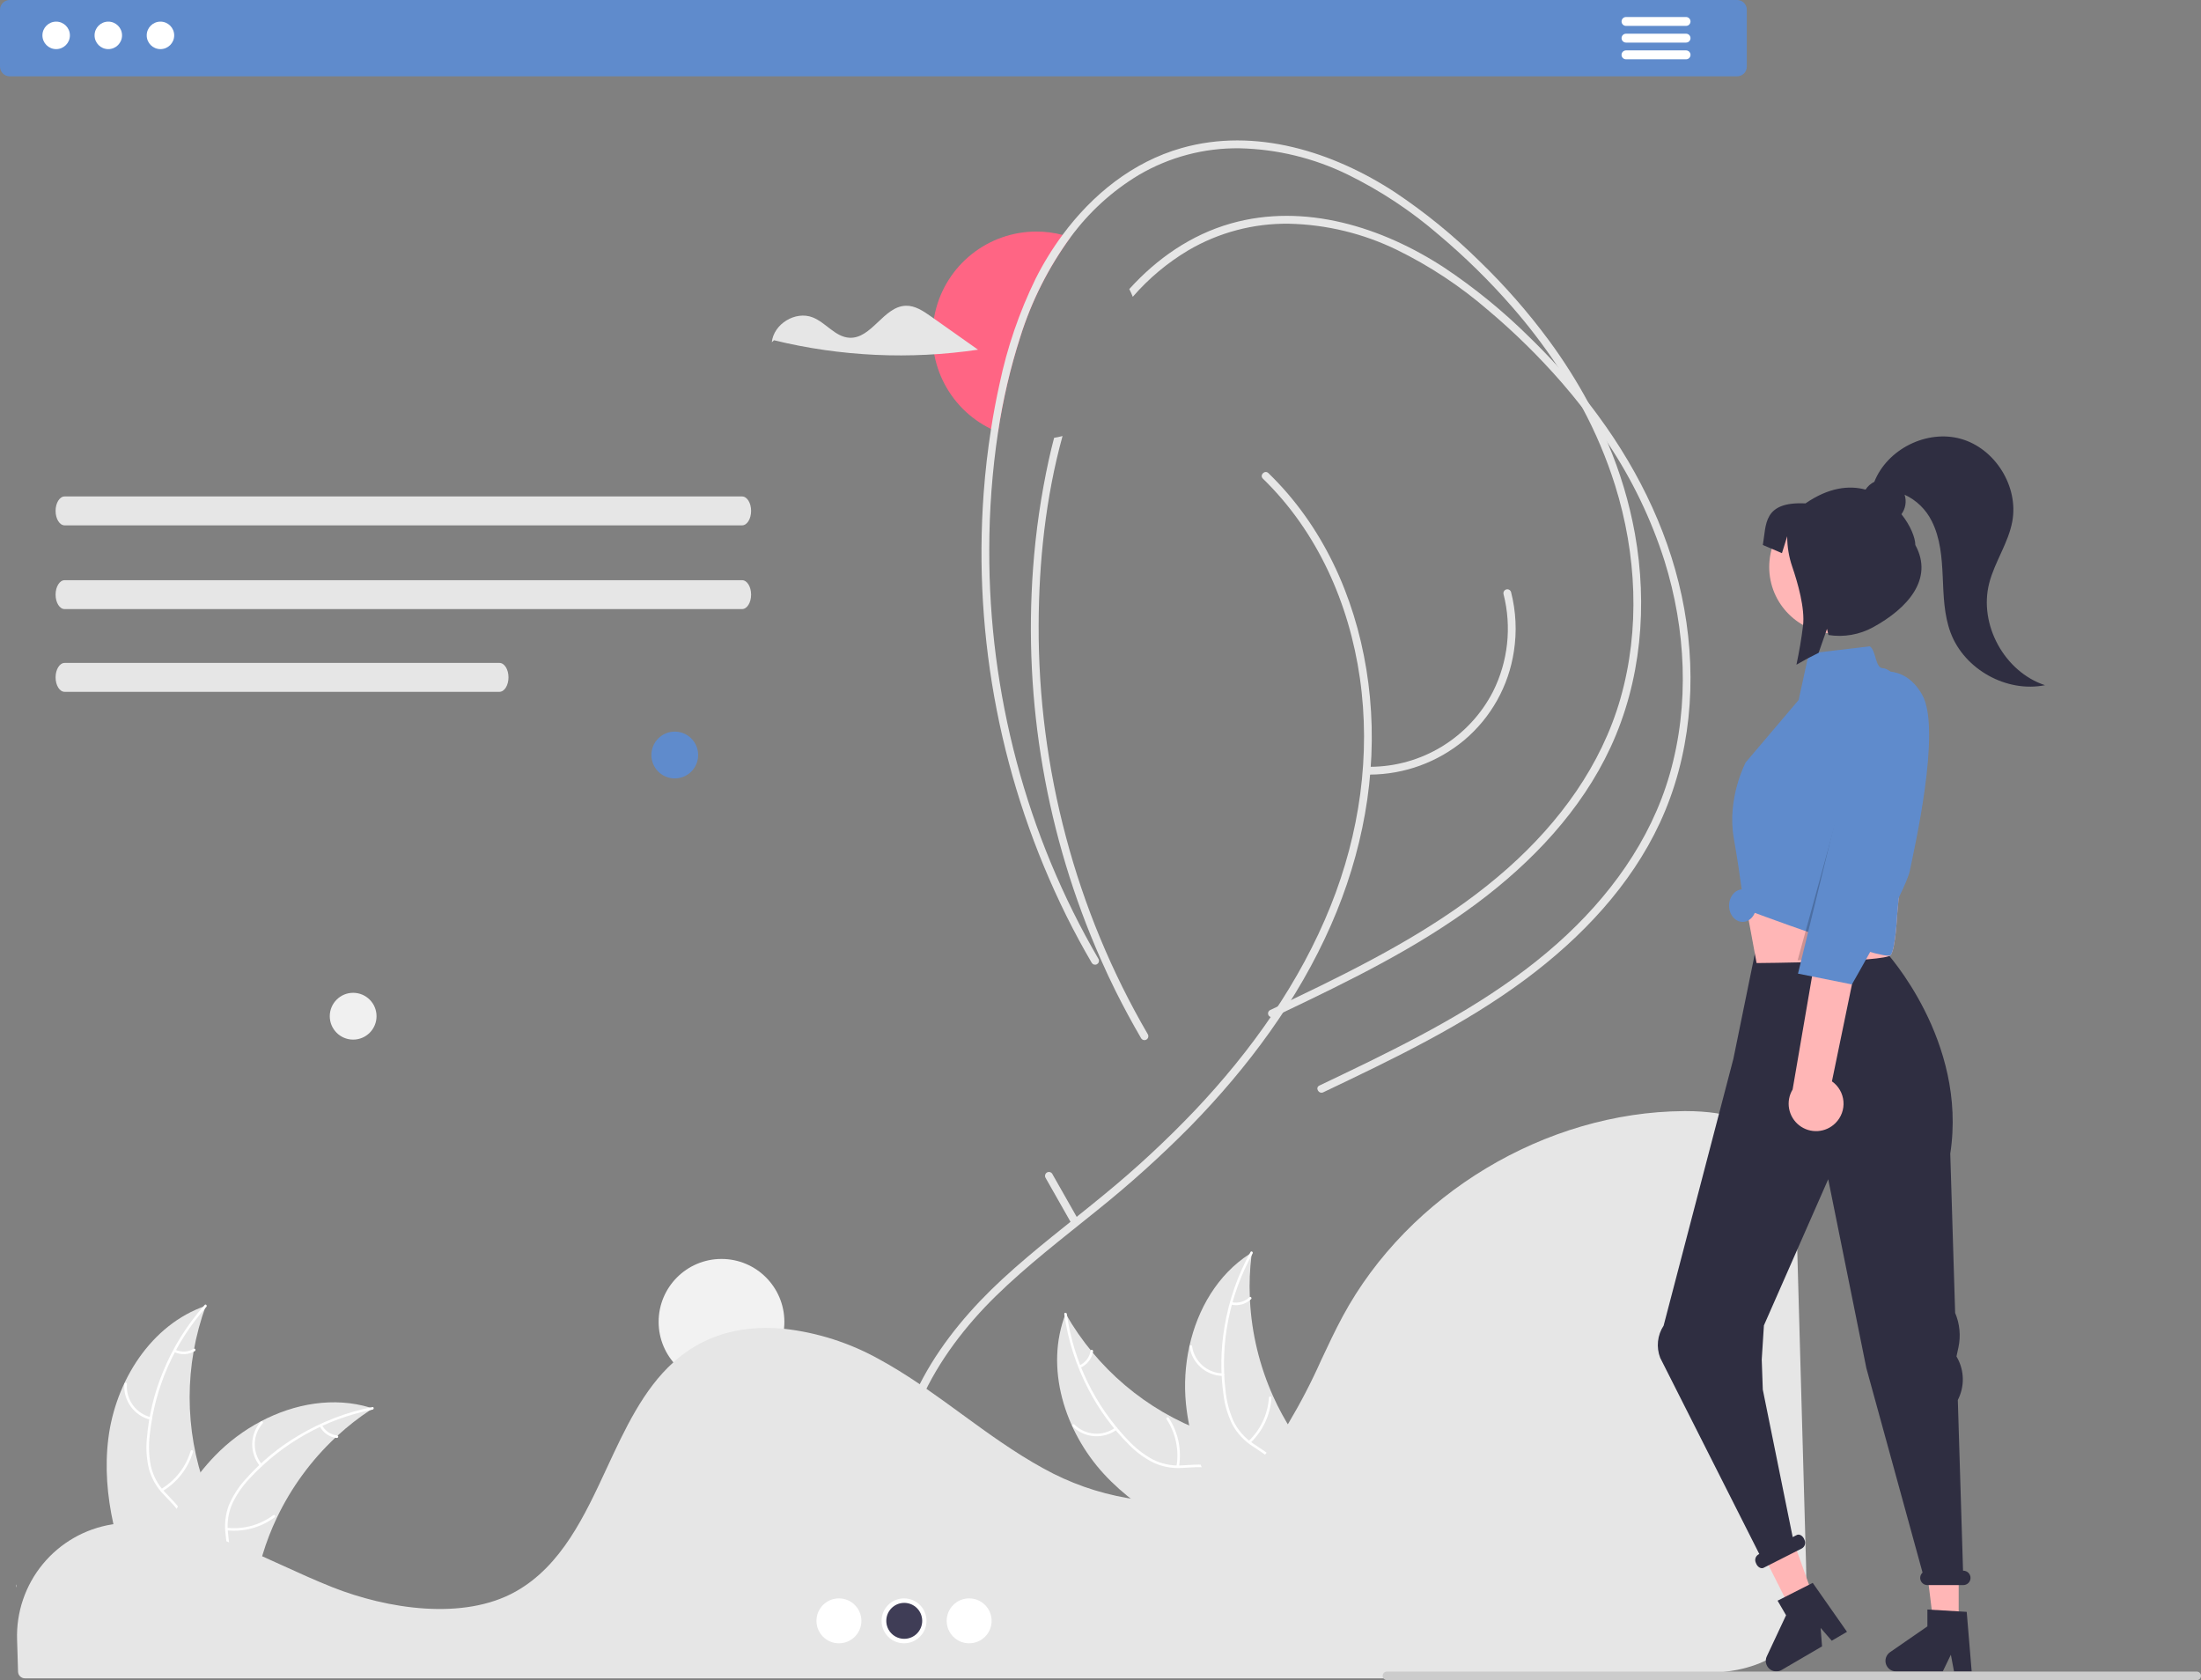 <svg width="245" height="187" viewBox="0 0 245 187" fill="none" xmlns="http://www.w3.org/2000/svg">
<rect x="0" y="0" width="245" height="187" fill="#808080" stroke="none"/>
<g clip-path="url(#clip0)">
<path d="M119.159 26.413C116.708 29.772 114.823 33.51 113.578 37.478C112.467 40.941 111.637 44.489 111.097 48.086C110.833 47.982 110.573 47.87 110.317 47.746C107.963 46.603 106.067 44.696 104.937 42.335C103.807 39.974 103.511 37.3 104.097 34.749C104.682 32.199 106.115 29.922 108.162 28.291C110.208 26.661 112.746 25.773 115.362 25.772C116.345 25.771 117.324 25.896 118.275 26.145C118.575 26.221 118.871 26.309 119.159 26.413Z" fill="#FF6584"/>
<path d="M12.058 160.111C12.853 153.715 16.815 147.412 22.912 145.331C20.508 151.914 20.508 159.137 22.914 165.721C23.851 168.256 25.156 170.979 24.275 173.534C23.727 175.124 22.386 176.341 20.886 177.102C19.387 177.862 17.722 178.225 16.079 178.58L15.756 178.848C13.147 172.954 11.263 166.508 12.058 160.111Z" fill="#E6E6E6"/>
<path d="M22.973 145.452C19.422 149.432 17.215 154.431 16.666 159.738C16.527 160.878 16.569 162.033 16.79 163.16C17.041 164.252 17.579 165.256 18.348 166.068C19.051 166.841 19.859 167.549 20.361 168.479C20.611 168.958 20.758 169.486 20.79 170.026C20.822 170.566 20.74 171.107 20.549 171.613C20.105 172.886 19.23 173.924 18.34 174.909C17.351 176.003 16.307 177.124 15.886 178.574C15.835 178.75 15.566 178.661 15.617 178.485C16.348 175.962 18.796 174.529 19.964 172.256C20.509 171.195 20.737 169.964 20.227 168.845C19.78 167.866 18.947 167.134 18.229 166.359C17.467 165.577 16.907 164.62 16.6 163.572C16.322 162.46 16.236 161.308 16.344 160.167C16.548 157.593 17.154 155.068 18.142 152.683C19.254 149.955 20.824 147.437 22.785 145.238C22.906 145.102 23.093 145.316 22.973 145.452H22.973Z" fill="white"/>
<path d="M16.742 158.019C15.865 157.805 15.091 157.287 14.561 156.556C14.03 155.826 13.776 154.93 13.845 154.029C13.859 153.847 14.143 153.861 14.128 154.043C14.063 154.882 14.3 155.716 14.795 156.396C15.291 157.075 16.013 157.555 16.831 157.749C17.009 157.791 16.919 158.061 16.742 158.019H16.742Z" fill="white"/>
<path d="M17.941 165.724C19.525 164.777 20.695 163.268 21.217 161.496C21.268 161.321 21.538 161.41 21.486 161.585C20.94 163.428 19.72 164.996 18.068 165.977C17.911 166.071 17.784 165.817 17.941 165.724Z" fill="white"/>
<path d="M19.517 150.224C19.84 150.377 20.195 150.448 20.551 150.43C20.908 150.412 21.254 150.305 21.559 150.12C21.715 150.025 21.842 150.279 21.687 150.374C21.349 150.577 20.966 150.694 20.573 150.715C20.179 150.736 19.786 150.66 19.428 150.494C19.393 150.481 19.364 150.455 19.348 150.422C19.331 150.388 19.328 150.35 19.338 150.314C19.35 150.278 19.376 150.249 19.409 150.232C19.443 150.215 19.482 150.212 19.517 150.224H19.517Z" fill="white"/>
<path d="M41.497 156.756C41.401 156.818 41.306 156.88 41.209 156.945C39.925 157.79 38.712 158.738 37.581 159.779C37.493 159.858 37.404 159.94 37.318 160.021C34.62 162.559 32.418 165.576 30.821 168.919C30.187 170.25 29.655 171.627 29.23 173.038C28.643 174.988 28.161 177.148 26.999 178.742C26.88 178.91 26.75 179.07 26.611 179.222H16.107C16.083 179.21 16.059 179.2 16.035 179.188L15.616 179.207C15.633 179.133 15.652 179.056 15.669 178.982C15.678 178.939 15.69 178.896 15.7 178.853C15.707 178.824 15.714 178.795 15.719 178.769C15.721 178.759 15.724 178.749 15.726 178.742C15.731 178.716 15.738 178.692 15.743 178.668C15.848 178.239 15.957 177.81 16.069 177.38C16.069 177.378 16.069 177.378 16.071 177.376C16.892 174.097 18.099 170.928 19.666 167.934C19.714 167.845 19.762 167.754 19.814 167.665C20.54 166.34 21.373 165.076 22.304 163.886C22.817 163.237 23.361 162.613 23.936 162.018C25.425 160.485 27.146 159.195 29.036 158.197C32.803 156.207 37.164 155.444 41.19 156.66C41.293 156.691 41.394 156.722 41.497 156.756Z" fill="#E6E6E6"/>
<path d="M41.474 156.889C36.243 157.928 31.473 160.59 27.841 164.496C27.044 165.323 26.383 166.271 25.881 167.304C25.424 168.326 25.25 169.452 25.375 170.565C25.471 171.604 25.69 172.657 25.532 173.702C25.443 174.235 25.242 174.744 24.943 175.195C24.644 175.646 24.253 176.028 23.796 176.317C22.675 177.066 21.352 177.368 20.048 177.618C18.601 177.896 17.092 178.162 15.884 179.067C15.738 179.176 15.576 178.943 15.722 178.833C17.825 177.259 20.642 177.589 22.942 176.478C24.015 175.959 24.938 175.114 25.204 173.913C25.436 172.862 25.212 171.777 25.105 170.725C24.967 169.641 25.096 168.54 25.481 167.518C25.929 166.463 26.553 165.491 27.326 164.645C29.037 162.713 31.041 161.062 33.265 159.753C35.795 158.244 38.563 157.18 41.452 156.606C41.63 156.57 41.651 156.854 41.474 156.889H41.474Z" fill="white"/>
<path d="M28.936 163.17C28.364 162.471 28.059 161.592 28.075 160.688C28.091 159.785 28.427 158.917 29.024 158.239C29.145 158.102 29.363 158.284 29.242 158.421C28.685 159.052 28.372 159.86 28.358 160.701C28.345 161.542 28.633 162.361 29.17 163.008C29.286 163.149 29.052 163.31 28.936 163.17Z" fill="white"/>
<path d="M25.257 170.044C27.092 170.243 28.934 169.742 30.417 168.642C30.563 168.533 30.725 168.767 30.578 168.876C29.034 170.018 27.115 170.535 25.206 170.324C25.024 170.303 25.076 170.024 25.257 170.044Z" fill="white"/>
<path d="M35.843 158.618C36.008 158.935 36.249 159.205 36.545 159.405C36.84 159.605 37.181 159.729 37.536 159.765C37.718 159.783 37.666 160.063 37.485 160.045C37.093 160.003 36.717 159.866 36.39 159.646C36.063 159.425 35.795 159.128 35.609 158.78C35.589 158.748 35.582 158.711 35.588 158.674C35.595 158.637 35.615 158.604 35.645 158.582C35.676 158.561 35.715 158.553 35.752 158.559C35.788 158.566 35.821 158.587 35.843 158.618Z" fill="white"/>
<path d="M122.877 164.052C118.513 159.311 116.267 152.213 118.62 146.212C122.087 152.303 127.596 156.971 134.172 159.39C136.711 160.313 139.632 161.076 141.011 163.4C141.869 164.847 141.93 166.657 141.541 168.294C141.152 169.93 140.353 171.435 139.562 172.919L139.557 173.339C133.376 171.521 127.242 168.794 122.877 164.052Z" fill="#E6E6E6"/>
<path d="M118.752 146.244C119.493 151.528 121.879 156.443 125.571 160.293C126.351 161.136 127.259 161.85 128.261 162.41C129.256 162.924 130.369 163.162 131.486 163.1C132.529 163.063 133.592 162.904 134.626 163.121C135.153 163.24 135.65 163.469 136.082 163.794C136.515 164.118 136.875 164.53 137.137 165.003C137.821 166.165 138.048 167.504 138.223 168.821C138.419 170.283 138.598 171.804 139.433 173.062C139.534 173.215 139.292 173.363 139.191 173.211C137.739 171.022 138.228 168.226 137.249 165.866C136.793 164.764 136.001 163.794 134.818 163.46C133.782 163.169 132.687 163.332 131.631 163.378C130.542 163.455 129.451 163.264 128.452 162.822C127.425 162.315 126.491 161.636 125.69 160.816C123.859 158.997 122.325 156.902 121.144 154.606C119.783 151.994 118.877 149.168 118.468 146.25C118.443 146.069 118.727 146.065 118.752 146.244V146.244Z" fill="white"/>
<path d="M124.309 159.124C123.579 159.656 122.684 159.911 121.784 159.844C120.884 159.777 120.036 159.392 119.394 158.757C119.264 158.628 119.458 158.421 119.588 158.55C120.185 159.142 120.974 159.5 121.813 159.561C122.652 159.622 123.484 159.381 124.161 158.881C124.308 158.773 124.455 159.016 124.309 159.124Z" fill="white"/>
<path d="M130.96 163.189C131.262 161.367 130.867 159.498 129.853 157.955C129.753 157.802 129.995 157.654 130.096 157.807C131.148 159.415 131.555 161.36 131.236 163.255C131.206 163.436 130.93 163.368 130.96 163.189Z" fill="white"/>
<path d="M120.158 151.967C120.483 151.82 120.767 151.594 120.983 151.31C121.2 151.027 121.343 150.693 121.399 150.341C121.427 150.16 121.703 150.228 121.675 150.407C121.611 150.797 121.453 151.164 121.214 151.478C120.976 151.793 120.664 152.043 120.306 152.209C120.274 152.228 120.236 152.233 120.199 152.224C120.163 152.215 120.132 152.193 120.111 152.162C120.092 152.13 120.086 152.091 120.094 152.055C120.103 152.018 120.126 151.987 120.158 151.967Z" fill="white"/>
<path d="M139.346 139.408C139.331 139.521 139.317 139.635 139.304 139.75C139.119 141.276 139.057 142.815 139.121 144.351C139.124 144.47 139.129 144.591 139.135 144.709C139.327 148.409 140.205 152.041 141.722 155.42C142.327 156.764 143.033 158.06 143.835 159.297C144.942 161.005 146.279 162.769 146.743 164.687C146.794 164.887 146.832 165.089 146.858 165.294L140.069 173.313C140.045 173.323 140.022 173.335 139.997 173.346L139.741 173.678C139.695 173.617 139.649 173.553 139.603 173.492C139.577 173.457 139.551 173.42 139.525 173.385C139.507 173.361 139.49 173.337 139.473 173.316C139.467 173.308 139.461 173.3 139.457 173.294C139.44 173.273 139.427 173.252 139.412 173.233C139.153 172.875 138.895 172.514 138.64 172.152C138.639 172.15 138.639 172.15 138.638 172.147C136.668 169.401 135.031 166.431 133.76 163.3C133.724 163.206 133.685 163.11 133.652 163.013C133.11 161.602 132.684 160.15 132.379 158.67C132.215 157.859 132.091 157.04 132.009 156.216C131.802 154.088 131.931 151.941 132.391 149.853C133.308 145.691 135.545 141.868 139.074 139.58C139.165 139.521 139.254 139.465 139.346 139.408Z" fill="#E6E6E6"/>
<path d="M139.432 139.512C136.844 144.177 135.791 149.539 136.423 154.837C136.539 155.98 136.834 157.097 137.297 158.148C137.782 159.157 138.528 160.018 139.457 160.642C140.312 161.24 141.256 161.753 141.951 162.549C142.301 162.962 142.559 163.444 142.709 163.964C142.86 164.484 142.899 165.029 142.823 165.565C142.671 166.905 142.046 168.11 141.394 169.267C140.67 170.552 139.898 171.875 139.807 173.383C139.796 173.565 139.513 173.538 139.524 173.355C139.683 170.733 141.755 168.795 142.394 166.321C142.692 165.167 142.645 163.916 141.9 162.936C141.249 162.079 140.276 161.549 139.405 160.951C138.489 160.356 137.733 159.546 137.202 158.592C136.687 157.568 136.349 156.463 136.204 155.326C135.836 152.771 135.872 150.174 136.311 147.63C136.795 144.724 137.773 141.922 139.202 139.345C139.291 139.186 139.52 139.354 139.432 139.512H139.432Z" fill="white"/>
<path d="M136.119 153.143C135.216 153.128 134.348 152.793 133.67 152.197C132.991 151.601 132.547 150.783 132.415 149.889C132.389 149.708 132.669 149.66 132.695 149.841C132.816 150.673 133.23 151.435 133.863 151.989C134.496 152.542 135.306 152.851 136.147 152.86C136.329 152.862 136.301 153.145 136.119 153.143Z" fill="white"/>
<path d="M138.984 160.395C140.321 159.123 141.13 157.393 141.249 155.55C141.261 155.367 141.544 155.395 141.532 155.577C141.404 157.495 140.559 159.293 139.164 160.615C139.031 160.74 138.851 160.52 138.984 160.395Z" fill="white"/>
<path d="M137.112 144.928C137.46 145.007 137.822 144.997 138.165 144.901C138.509 144.805 138.824 144.625 139.08 144.377C139.212 144.25 139.391 144.47 139.261 144.597C138.976 144.869 138.628 145.067 138.249 145.175C137.869 145.282 137.469 145.294 137.084 145.211C137.047 145.206 137.013 145.187 136.99 145.159C136.966 145.13 136.954 145.093 136.956 145.056C136.96 145.018 136.979 144.984 137.008 144.96C137.037 144.936 137.074 144.925 137.112 144.928Z" fill="white"/>
<path d="M80.312 154.125C84.177 154.125 87.311 150.99 87.311 147.123C87.311 143.256 84.177 140.121 80.312 140.121C76.447 140.121 73.314 143.256 73.314 147.123C73.314 150.99 76.447 154.125 80.312 154.125Z" fill="#F2F2F2"/>
<path d="M75.111 86.639C76.549 86.639 77.714 85.472 77.714 84.034C77.714 82.595 76.549 81.429 75.111 81.429C73.673 81.429 72.508 82.595 72.508 84.034C72.508 85.472 73.673 86.639 75.111 86.639Z" fill="#5F8BCC"/>
<path d="M39.311 115.709C40.749 115.709 41.914 114.543 41.914 113.105C41.914 111.666 40.749 110.5 39.311 110.5C37.873 110.5 36.708 111.666 36.708 113.105C36.708 114.543 37.873 115.709 39.311 115.709Z" fill="#F0F0F0"/>
<path d="M193.367 0H1.076C0.791 0.001 0.518 0.114 0.316 0.316C0.114 0.518 0.001 0.791 3.05536e-05 1.077V7.414C-4.31783e-05 7.7 0.113 7.974 0.315 8.177C0.517 8.379 0.79 8.494 1.076 8.495H193.367C193.652 8.494 193.926 8.379 194.128 8.177C194.33 7.974 194.443 7.7 194.443 7.414V1.077C194.442 0.791 194.328 0.518 194.127 0.316C193.925 0.114 193.652 0.001 193.367 0Z" fill="#5F8BCC"/>
<path d="M6.252 5.467C7.096 5.467 7.781 4.782 7.781 3.937C7.781 3.092 7.096 2.407 6.252 2.407C5.407 2.407 4.722 3.092 4.722 3.937C4.722 4.782 5.407 5.467 6.252 5.467Z" fill="white"/>
<path d="M12.056 5.467C12.9 5.467 13.585 4.782 13.585 3.937C13.585 3.092 12.9 2.407 12.056 2.407C11.211 2.407 10.527 3.092 10.527 3.937C10.527 4.782 11.211 5.467 12.056 5.467Z" fill="white"/>
<path d="M17.86 5.467C18.705 5.467 19.39 4.782 19.39 3.937C19.39 3.092 18.705 2.407 17.86 2.407C17.016 2.407 16.331 3.092 16.331 3.937C16.331 4.782 17.016 5.467 17.86 5.467Z" fill="white"/>
<path d="M187.681 1.894H180.995C180.864 1.894 180.739 1.946 180.646 2.038C180.553 2.131 180.501 2.257 180.501 2.388C180.501 2.519 180.553 2.645 180.646 2.738C180.739 2.83 180.864 2.882 180.995 2.882H187.681C187.812 2.882 187.938 2.83 188.03 2.738C188.123 2.645 188.175 2.519 188.175 2.388C188.175 2.257 188.123 2.131 188.03 2.038C187.938 1.946 187.812 1.894 187.681 1.894Z" fill="white"/>
<path d="M187.681 3.751H180.995C180.864 3.751 180.739 3.803 180.646 3.896C180.553 3.989 180.501 4.114 180.501 4.245C180.501 4.376 180.553 4.502 180.646 4.595C180.739 4.688 180.864 4.74 180.995 4.74H187.681C187.812 4.74 187.938 4.688 188.03 4.595C188.123 4.502 188.175 4.376 188.175 4.245C188.175 4.114 188.123 3.989 188.03 3.896C187.938 3.803 187.812 3.751 187.681 3.751Z" fill="white"/>
<path d="M187.681 5.608H180.995C180.864 5.608 180.737 5.661 180.644 5.754C180.551 5.847 180.499 5.973 180.499 6.105C180.499 6.236 180.551 6.363 180.644 6.456C180.737 6.549 180.864 6.601 180.995 6.601H187.681C187.813 6.601 187.939 6.549 188.032 6.456C188.125 6.363 188.177 6.236 188.177 6.105C188.177 5.973 188.125 5.847 188.032 5.754C187.939 5.661 187.813 5.608 187.681 5.608Z" fill="white"/>
<path d="M7.191 55.255C6.636 55.257 6.187 55.978 6.188 56.867C6.189 57.752 6.638 58.47 7.191 58.472H82.605C83.16 58.47 83.609 57.749 83.608 56.86C83.607 55.974 83.159 55.257 82.605 55.255H7.191Z" fill="#E6E6E6"/>
<path d="M7.191 64.575C6.636 64.577 6.187 65.299 6.188 66.187C6.189 67.073 6.638 67.79 7.191 67.792H82.605C83.16 67.79 83.609 67.069 83.608 66.181C83.607 65.295 83.159 64.577 82.605 64.575H7.191Z" fill="#E6E6E6"/>
<path d="M7.191 73.783C6.636 73.785 6.187 74.506 6.188 75.395C6.189 76.28 6.638 76.998 7.191 77H55.598C56.153 76.998 56.602 76.276 56.601 75.388C56.6 74.502 56.151 73.785 55.598 73.783H7.191Z" fill="#E6E6E6"/>
<path d="M1.766 176.688C1.791 176.63 1.82 176.575 1.846 176.517C1.893 176.038 1.766 176.688 1.766 176.688Z" fill="#F2F2F2"/>
<path d="M15.466 169.438C14.511 169.437 13.557 169.506 12.612 169.644L12.476 169.664C9.452 170.149 6.709 171.722 4.762 174.087C2.815 176.453 1.798 179.448 1.902 182.51L1.938 183.662C1.962 184.391 1.988 185.174 2.008 186.043C2.011 186.245 2.093 186.438 2.237 186.579C2.381 186.721 2.575 186.8 2.777 186.8H155.649C166.427 186.686 177.166 186.544 187.566 186.376C189.524 186.382 191.479 186.206 193.405 185.851C196.296 185.259 198.302 184.084 199.539 182.26H199.539C201.077 179.998 201.126 177.15 201.033 173.931C200.843 167.433 200.655 160.607 200.468 153.801C200.302 147.803 200.137 141.821 199.972 136.094C199.87 132.695 199.644 129.695 197.897 127.402C196.003 124.922 192.55 123.665 187.633 123.665C187.573 123.665 187.514 123.665 187.454 123.666C172.044 123.761 156.775 132.941 149.459 146.511C148.617 148.073 147.832 149.746 147.073 151.364C145.992 153.792 144.768 156.153 143.407 158.436C142.698 159.595 141.887 160.689 140.986 161.706C140.926 161.777 140.858 161.853 140.787 161.925C140.622 162.111 140.45 162.29 140.283 162.45C139.359 163.386 138.321 164.203 137.195 164.882L137.086 164.945C137.005 164.995 136.917 165.046 136.828 165.092C136.215 165.433 135.578 165.729 134.921 165.975C132.133 167.04 128.962 167.295 125.497 166.733C122.209 166.166 119.041 165.048 116.126 163.425C112.918 161.668 109.915 159.477 107.01 157.359C105.735 156.428 104.415 155.466 103.097 154.555C102.85 154.383 102.606 154.215 102.359 154.048C100.749 152.961 99.29 152.063 97.898 151.304C94.618 149.468 91.003 148.308 87.268 147.892C83.435 147.529 80.058 148.215 77.232 149.926C76.423 150.418 75.663 150.985 74.962 151.62C71.614 154.632 69.55 159.077 67.555 163.376C65.073 168.723 62.506 174.252 57.437 177.118C51.589 180.429 43.052 179.053 37.012 176.662C35.113 175.909 33.216 175.044 31.382 174.207C30.641 173.869 29.901 173.531 29.158 173.2C27.7 172.548 26.507 172.048 25.404 171.626L25.054 171.492C24.86 171.419 24.666 171.346 24.468 171.276C23.245 170.826 21.998 170.443 20.734 170.129L20.449 170.057C19.879 169.927 19.346 169.818 18.823 169.727L18.614 169.691C17.573 169.522 16.521 169.437 15.466 169.438Z" fill="#E6E6E6"/>
<path d="M101.131 169.627C98.587 160.053 104.236 150.722 110.838 144.262C114.357 140.819 118.275 137.827 122.096 134.735C125.762 131.801 129.254 128.655 132.553 125.313C138.923 118.79 144.479 111.335 148.159 102.955C151.658 94.986 153.312 86.305 152.493 77.611C151.716 69.364 148.761 61.252 143.327 54.925C142.65 54.137 141.937 53.381 141.19 52.658C140.789 52.269 140.175 52.882 140.576 53.272C146.645 59.168 150.177 67.158 151.372 75.47C152.605 84.042 151.335 92.781 148.131 100.795C144.719 109.332 139.292 116.95 132.998 123.598C129.829 126.924 126.457 130.052 122.902 132.963C119.106 136.092 115.161 139.048 111.547 142.391C104.885 148.554 98.897 157.03 99.719 166.572C99.815 167.682 100.008 168.781 100.294 169.858C100.328 169.965 100.402 170.056 100.5 170.11C100.599 170.163 100.715 170.177 100.824 170.147C100.932 170.117 101.025 170.046 101.082 169.949C101.139 169.852 101.157 169.737 101.131 169.627Z" fill="#E6E6E6"/>
<path d="M127.773 115.123C127.827 115.222 127.84 115.338 127.81 115.447C127.78 115.555 127.709 115.648 127.612 115.705C127.515 115.762 127.399 115.779 127.29 115.753C127.181 115.726 127.086 115.658 127.025 115.563C126.029 113.854 125.089 112.115 124.204 110.347C123.608 109.146 123.036 107.929 122.5 106.7C116.482 93.05 113.904 78.13 114.994 63.25C115.29 59.179 115.877 55.135 116.751 51.148C116.931 50.34 117.123 49.531 117.335 48.731C117.655 48.678 117.967 48.611 118.275 48.53C116.394 55.352 115.638 62.545 115.614 69.583C115.586 77.544 116.61 85.473 118.659 93.166C120.699 100.861 123.764 108.246 127.773 115.123Z" fill="#E6E6E6"/>
<path d="M184.764 91.585C181.511 98.586 176.046 104.335 169.916 108.914C162.967 114.106 155.097 117.853 147.298 121.572C146.798 121.812 146.358 121.064 146.862 120.824C148.723 119.935 150.583 119.046 152.432 118.142C159.826 114.511 167.156 110.516 173.345 105.015C179.071 99.927 183.736 93.59 185.865 86.156C188.085 78.418 187.665 70.052 185.276 62.406C183.794 57.762 181.668 53.35 178.959 49.299C178.063 47.942 177.114 46.622 176.114 45.34C175.386 44.407 174.634 43.493 173.857 42.598C171.321 39.687 168.562 36.976 165.607 34.491C162.533 31.838 159.131 29.591 155.485 27.806C151.738 25.983 147.642 24.991 143.477 24.9C139.542 24.845 135.666 25.87 132.271 27.862C129.949 29.246 127.863 30.992 126.093 33.034C125.977 32.742 125.849 32.454 125.705 32.173C128.762 28.791 132.575 26.133 137.012 24.872C145.21 22.542 153.864 25.276 160.782 29.8C164.157 32.053 167.31 34.624 170.196 37.478C171.273 38.523 172.321 39.599 173.329 40.708C174.546 42.037 175.707 43.413 176.814 44.836C176.814 44.836 176.822 44.84 176.822 44.844C177.194 45.32 177.56 45.803 177.918 46.293C182.596 52.658 186.089 59.964 187.481 67.774C188.905 75.76 188.201 84.183 184.764 91.585Z" fill="#E6E6E6"/>
<path d="M179.267 83.194C176.018 90.195 170.553 95.944 164.419 100.524C157.773 105.483 150.287 109.13 142.829 112.689C142.489 112.853 142.145 113.013 141.805 113.178C141.75 113.206 141.69 113.221 141.629 113.224C141.567 113.227 141.506 113.217 141.449 113.194C141.37 113.171 141.299 113.125 141.246 113.062C141.193 112.999 141.16 112.921 141.151 112.839C141.142 112.757 141.157 112.675 141.196 112.602C141.234 112.529 141.293 112.468 141.365 112.429C141.653 112.289 141.945 112.153 142.233 112.017C142.729 111.776 143.221 111.54 143.718 111.304C144.794 110.792 145.867 110.273 146.938 109.747C154.328 106.12 161.662 102.121 167.848 96.62C173.577 91.532 178.243 85.195 180.371 77.761C182.588 70.023 182.168 61.661 179.779 54.015C178.833 51.014 177.606 48.109 176.114 45.34C175.262 43.755 174.33 42.205 173.329 40.708C171.815 38.435 170.155 36.262 168.36 34.203C165.826 31.292 163.069 28.583 160.114 26.101C157.039 23.447 153.635 21.2 149.987 19.415C146.243 17.591 142.148 16.598 137.984 16.505C134.047 16.451 130.17 17.475 126.773 19.467C123.8 21.255 121.212 23.616 119.159 26.413C116.708 29.772 114.823 33.51 113.578 37.478C112.466 40.941 111.637 44.489 111.097 48.086C110.446 52.423 110.119 56.803 110.117 61.188C110.091 69.15 111.115 77.081 113.162 84.775C115.204 92.469 118.269 99.855 122.276 106.732C122.287 106.75 122.296 106.769 122.304 106.788C122.341 106.889 122.339 107 122.299 107.1C122.259 107.2 122.183 107.281 122.087 107.328C121.991 107.376 121.88 107.385 121.777 107.356C121.673 107.326 121.585 107.26 121.528 107.169C120.531 105.463 119.593 103.725 118.711 101.953C111.487 87.36 108.305 71.096 109.497 54.855C109.673 52.477 109.946 50.108 110.317 47.746C110.577 46.072 110.89 44.408 111.257 42.754C112.106 38.69 113.456 34.747 115.278 31.017C116.136 29.31 117.139 27.68 118.275 26.145C121.592 21.657 126.089 18.022 131.518 16.481C139.716 14.147 148.367 16.881 155.289 21.405C158.662 23.66 161.815 26.231 164.703 29.083C167.515 31.802 170.097 34.751 172.421 37.898C174.046 40.105 175.514 42.423 176.814 44.835C176.814 44.835 176.822 44.839 176.822 44.843C177.602 46.297 178.319 47.782 178.959 49.299C180.341 52.535 181.356 55.916 181.984 59.379C183.412 67.369 182.708 75.788 179.267 83.194Z" fill="#E6E6E6"/>
<path d="M152.505 86.213C156.333 86.189 160.033 84.838 162.976 82.389C165.972 79.869 167.943 76.34 168.52 72.466C168.858 70.276 168.749 68.04 168.199 65.894C168.165 65.786 168.091 65.696 167.993 65.642C167.894 65.588 167.778 65.575 167.669 65.605C167.561 65.635 167.468 65.706 167.411 65.802C167.354 65.9 167.336 66.015 167.362 66.124C168.29 69.769 167.871 73.626 166.184 76.987C164.888 79.5 162.926 81.608 160.514 83.082C158.102 84.556 155.332 85.339 152.505 85.345C152.393 85.349 152.286 85.397 152.208 85.478C152.13 85.559 152.086 85.667 152.086 85.779C152.086 85.892 152.13 86 152.208 86.081C152.286 86.162 152.393 86.21 152.505 86.213Z" fill="#E6E6E6"/>
<path d="M119.92 135.562L117.127 130.642C117.067 130.547 116.972 130.479 116.863 130.452C116.753 130.426 116.638 130.442 116.541 130.499C116.444 130.556 116.372 130.649 116.342 130.757C116.311 130.865 116.324 130.981 116.378 131.081L119.171 136C119.231 136.095 119.326 136.163 119.435 136.19C119.545 136.217 119.66 136.2 119.757 136.143C119.854 136.086 119.926 135.994 119.956 135.885C119.987 135.777 119.974 135.661 119.92 135.562Z" fill="#E6E6E6"/>
<path d="M103.613 35.21C102.777 34.62 101.863 34.004 100.84 34.029C98.365 34.088 97.03 37.719 94.557 37.591C92.98 37.51 91.933 35.907 90.465 35.326C88.553 34.569 86.121 36.049 85.912 38.095L86.157 37.87C93.588 39.683 101.3 40.039 108.866 38.92C107.115 37.683 105.364 36.447 103.613 35.21Z" fill="#E6E6E6"/>
<path d="M93.383 182.901C94.764 182.901 95.883 181.781 95.883 180.4C95.883 179.019 94.764 177.9 93.383 177.9C92.003 177.9 90.884 179.019 90.884 180.4C90.884 181.781 92.003 182.901 93.383 182.901Z" fill="white"/>
<path d="M100.631 182.901C102.012 182.901 103.131 181.781 103.131 180.4C103.131 179.019 102.012 177.9 100.631 177.9C99.251 177.9 98.132 179.019 98.132 180.4C98.132 181.781 99.251 182.901 100.631 182.901Z" fill="white"/>
<path d="M107.879 182.901C109.26 182.901 110.379 181.781 110.379 180.4C110.379 179.019 109.26 177.9 107.879 177.9C106.499 177.9 105.38 179.019 105.38 180.4C105.38 181.781 106.499 182.901 107.879 182.901Z" fill="white"/>
<path d="M100.654 182.401C101.759 182.401 102.654 181.505 102.654 180.4C102.654 179.295 101.759 178.4 100.654 178.4C99.55 178.4 98.655 179.295 98.655 180.4C98.655 181.505 99.55 182.401 100.654 182.401Z" fill="#3F3D56"/>
<path d="M218.027 181.278H215.287L213.984 170.705H218.027V181.278Z" fill="#FFB6B6"/>
<path d="M219.473 186.027H217.508L217.157 184.171L216.259 186.027H211.049C210.799 186.027 210.556 185.947 210.354 185.799C210.153 185.651 210.005 185.443 209.93 185.204C209.856 184.966 209.86 184.709 209.941 184.473C210.023 184.237 210.177 184.033 210.383 183.891L214.544 181.016V179.139L218.921 179.401L219.473 186.027Z" fill="#2F2E41"/>
<path d="M202.28 178.934L199.701 179.858L194.912 170.344L198.719 168.981L202.28 178.934Z" fill="#FFB6B6"/>
<path d="M205.594 181.621L203.897 182.611L202.659 181.185L202.818 183.241L198.317 185.868C198.101 185.994 197.851 186.047 197.603 186.021C197.354 185.994 197.121 185.889 196.937 185.721C196.752 185.552 196.627 185.329 196.578 185.084C196.529 184.839 196.56 184.584 196.666 184.358L198.812 179.777L197.868 178.156L201.78 176.175L205.594 181.621Z" fill="#2F2E41"/>
<path d="M218.545 174.818H218.512L217.93 155.818C218.307 155.091 218.498 154.282 218.487 153.463C218.475 152.644 218.262 151.84 217.865 151.123L217.781 150.972L217.998 149.97C218.275 148.682 218.148 147.339 217.633 146.127L217.09 128.403C219.03 115.818 209.933 105.964 209.933 105.964H195.376L192.95 117.836L185.183 147.544C184.839 148.067 184.625 148.665 184.558 149.289C184.492 149.912 184.576 150.542 184.802 151.126L195.833 172.96L195.748 173.003C195.586 173.093 195.466 173.242 195.411 173.419C195.357 173.595 195.372 173.786 195.454 173.951C195.598 174.369 195.964 174.623 196.27 174.517L200.57 172.341C200.731 172.251 200.852 172.102 200.906 171.925C200.961 171.749 200.946 171.558 200.863 171.392C200.719 170.974 200.354 170.721 200.048 170.827L199.55 171.079L196.222 154.666L196.104 151.317L196.347 147.518L203.504 131.252L207.749 152.267L214.006 175.03C213.887 175.138 213.803 175.28 213.765 175.437C213.728 175.594 213.739 175.759 213.798 175.91C213.856 176.06 213.958 176.19 214.092 176.281C214.225 176.372 214.383 176.42 214.544 176.42H218.545C218.757 176.42 218.961 176.335 219.111 176.185C219.261 176.035 219.345 175.831 219.345 175.619C219.345 175.407 219.261 175.203 219.111 175.053C218.961 174.903 218.757 174.818 218.545 174.818Z" fill="#2F2E41"/>
<path d="M211.559 97.557L211.171 101.897C211.171 101.897 211.003 105.5 210.471 106.296C209.943 107.089 195.531 107.189 195.531 107.189C195.531 107.189 194.579 102.053 193.759 97.557H211.559Z" fill="#FFB6B6"/>
<path d="M204.342 70.519C208.432 70.519 211.747 67.202 211.747 63.111C211.747 59.019 208.432 55.702 204.342 55.702C200.253 55.702 196.937 59.019 196.937 63.111C196.937 67.202 200.253 70.519 204.342 70.519Z" fill="#FFB6B6"/>
<path d="M208.142 71.937L202.199 72.637C201.949 72.666 201.713 72.773 201.526 72.943C201.339 73.112 201.21 73.336 201.156 73.583L200.211 77.91L194.319 84.852C194.319 84.852 192.203 88.821 192.997 93.319C193.79 97.818 194.139 101.16 194.139 101.16C194.139 101.16 209.944 107.089 210.473 106.295C211.001 105.502 211.173 101.896 211.173 101.896L213.289 78.346C213.289 78.346 210.909 74.377 209.586 74.377C208.733 74.348 208.842 72.426 208.142 71.937Z" fill="#5F8BCC"/>
<path opacity="0.2" d="M205.518 87.153L202.874 106.734L200.1 106.878L205.518 87.153Z" fill="black"/>
<path d="M193.978 102.608C194.811 102.608 195.487 101.797 195.487 100.796C195.487 99.796 194.811 98.984 193.978 98.984C193.145 98.984 192.469 99.796 192.469 100.796C192.469 101.797 193.145 102.608 193.978 102.608Z" fill="#5F8BCC"/>
<path d="M204.317 124.992C204.632 124.679 204.874 124.301 205.026 123.884C205.179 123.467 205.238 123.022 205.2 122.58C205.162 122.137 205.028 121.709 204.806 121.324C204.585 120.939 204.282 120.608 203.919 120.353L208.873 96.364L203.528 98.051L199.542 121.259C199.154 121.898 199.015 122.657 199.149 123.392C199.284 124.127 199.683 124.787 200.272 125.248C200.861 125.708 201.597 125.936 202.343 125.889C203.089 125.842 203.791 125.523 204.317 124.992Z" fill="#FFB6B6"/>
<path d="M208.257 75.022C208.257 75.022 211.819 73.479 213.981 77.362C216.144 81.246 213.023 94.744 212.585 96.934C212.147 99.125 206.142 109.567 206.142 109.567L200.14 108.366L208.257 75.022Z" fill="#5F8BCC"/>
<path d="M200.974 56.028C203.542 54.261 205.803 53.992 207.66 54.493C207.901 54.12 208.239 53.82 208.637 53.625C210.086 49.973 214.494 47.78 218.277 48.846C222.085 49.919 224.712 54.139 223.996 58.032C223.552 60.445 222.034 62.534 221.424 64.91C220.242 69.51 223.125 74.779 227.634 76.262C223.365 77.119 218.665 74.51 217.133 70.431C216.389 68.45 216.344 66.287 216.25 64.173C216.155 62.059 215.985 59.881 215.027 57.994C214.385 56.699 213.319 55.664 212.007 55.062C212.124 55.425 212.154 55.812 212.092 56.189C212.031 56.566 211.881 56.924 211.655 57.231C212.656 58.486 213.201 59.844 213.201 60.657C215.281 64.46 212.307 67.728 208.505 69.809C206.989 70.643 205.238 70.949 203.529 70.677L203.369 69.997L203.154 70.609L202.435 72.661C201.605 73.062 200.782 73.503 199.967 73.982C200.276 72.526 200.527 71.073 200.699 69.652C200.938 67.719 200.106 64.84 199.505 63.089C199.133 62.011 198.942 60.877 198.94 59.736V59.686L198.355 61.565L196.227 60.657C196.623 58.384 196.227 55.804 200.974 56.028Z" fill="#2F2E41"/>
<path d="M245 186.524C245 186.65 244.949 186.771 244.86 186.86C244.771 186.949 244.65 187 244.524 187H154.384C154.258 187 154.137 186.95 154.048 186.86C153.958 186.771 153.908 186.65 153.908 186.524C153.908 186.397 153.958 186.276 154.048 186.187C154.137 186.097 154.258 186.047 154.384 186.047H244.524C244.586 186.047 244.648 186.059 244.706 186.083C244.764 186.107 244.817 186.142 244.861 186.186C244.905 186.231 244.94 186.283 244.964 186.341C244.988 186.399 245 186.461 245 186.524Z" fill="#CCCCCC"/>
</g>
<defs>
<clipPath id="clip0">
<rect width="245" height="187" fill="white"/>
</clipPath>
</defs>
</svg>
